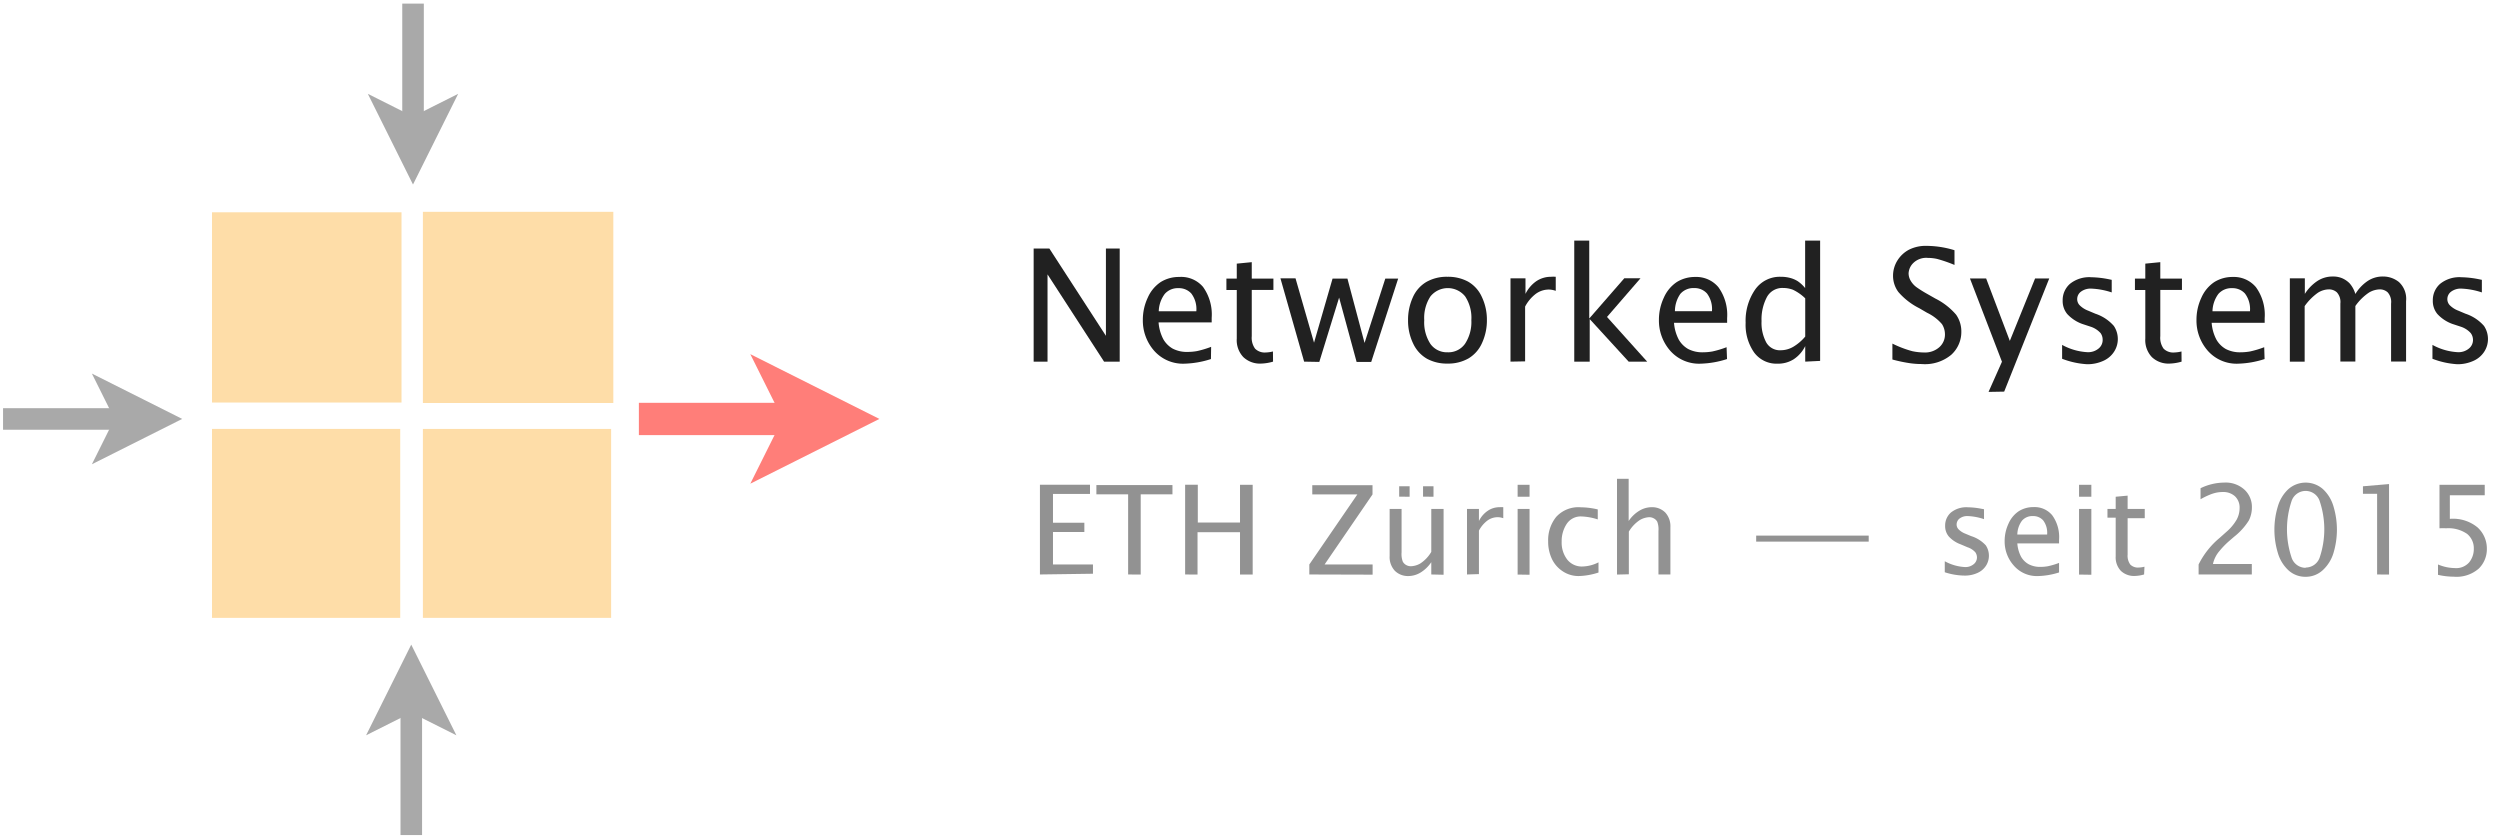 <svg id="Ebene_1" data-name="Ebene 1" xmlns="http://www.w3.org/2000/svg" xmlns:xlink="http://www.w3.org/1999/xlink" viewBox="0 0 270.16 90.53"><defs><style>.cls-1{fill:none;}.cls-2{clip-path:url(#clip-path);}.cls-3{fill:#fff;}.cls-4{fill:#212121;}.cls-5{fill:#929292;}.cls-6{fill:#a9a9a9;}.cls-7{fill:#ff7e79;}.cls-8{opacity:0.76;isolation:isolate;}.cls-9{clip-path:url(#clip-path-3);}.cls-10{clip-path:url(#clip-path-4);}.cls-11{fill:#fed28d;}.cls-12{clip-path:url(#clip-path-6);}.cls-13{clip-path:url(#clip-path-7);}.cls-14{clip-path:url(#clip-path-9);}.cls-15{clip-path:url(#clip-path-10);}.cls-16{clip-path:url(#clip-path-12);}.cls-17{clip-path:url(#clip-path-13);}</style><clipPath id="clip-path"><rect class="cls-1" x="-155.87" y="-59.92" width="595" height="448"/></clipPath><clipPath id="clip-path-3"><rect class="cls-1" x="45.13" y="46.08" width="21" height="21"/></clipPath><clipPath id="clip-path-4"><rect class="cls-1" x="44.13" y="44.08" width="23" height="25"/></clipPath><clipPath id="clip-path-6"><rect class="cls-1" x="22.13" y="46.08" width="23" height="21"/></clipPath><clipPath id="clip-path-7"><rect class="cls-1" x="21.13" y="44.08" width="24" height="25"/></clipPath><clipPath id="clip-path-9"><rect class="cls-1" x="22.13" y="22.08" width="22" height="22"/></clipPath><clipPath id="clip-path-10"><rect class="cls-1" x="21.13" y="21.08" width="24" height="25"/></clipPath><clipPath id="clip-path-12"><rect class="cls-1" x="45.13" y="22.08" width="22" height="22"/></clipPath><clipPath id="clip-path-13"><rect class="cls-1" x="44.13" y="21.08" width="24" height="25"/></clipPath></defs><title>Zeichenfläche 1</title><g class="cls-2"><rect class="cls-3" x="-155.87" y="-59.92" width="595" height="448.75"/><path class="cls-4" d="M111.7,39.08V26.86h1.7l6.11,9.43V26.86H121V39.08h-1.69l-6.11-9.43v9.43Z"/><path class="cls-4" d="M130.86,38.8a10.12,10.12,0,0,1-2.83.5,4.15,4.15,0,0,1-3.32-1.41,4.94,4.94,0,0,1-1.21-3.32,5.59,5.59,0,0,1,.53-2.4,3.91,3.91,0,0,1,1.4-1.69,3.69,3.69,0,0,1,2-.55A3.1,3.1,0,0,1,130,31a5.1,5.1,0,0,1,.94,3.34v.5h-5.74a4.64,4.64,0,0,0,.52,1.83,2.75,2.75,0,0,0,1,1,3.31,3.31,0,0,0,1.63.36,5.87,5.87,0,0,0,1-.09,10.34,10.34,0,0,0,1.53-.46Zm-5.64-5.16h4.06a2.79,2.79,0,0,0-.54-1.92,1.8,1.8,0,0,0-1.38-.58,1.87,1.87,0,0,0-1.49.62A3.27,3.27,0,0,0,125.22,33.63Z"/><path class="cls-4" d="M137.57,39.08a5,5,0,0,1-1.3.21,2.6,2.6,0,0,1-1.91-.7,2.66,2.66,0,0,1-.71-2V31.34h-1.12V30.11h1.12V28.49l1.62-.16v1.78h2.34v1.22h-2.34v5a2,2,0,0,0,.36,1.35,1.47,1.47,0,0,0,1.15.41,3.53,3.53,0,0,0,.78-.11Z"/><path class="cls-4" d="M140.93,39.08l-2.56-9H140l2,6.95L144,30.11h1.61l1.85,6.95,2.24-6.95h1.39l-2.91,9H146.6l-1.89-6.95-2.14,6.95Z"/><path class="cls-4" d="M156.43,39.29a4.49,4.49,0,0,1-2.22-.52,3.66,3.66,0,0,1-1.5-1.65,5.65,5.65,0,0,1-.55-2.52,5.86,5.86,0,0,1,.5-2.43,3.63,3.63,0,0,1,1.46-1.69,4.42,4.42,0,0,1,2.3-.57,4.55,4.55,0,0,1,2.22.52,3.59,3.59,0,0,1,1.49,1.65,5.69,5.69,0,0,1,.55,2.51,5.81,5.81,0,0,1-.51,2.44,3.66,3.66,0,0,1-1.46,1.69A4.4,4.4,0,0,1,156.43,39.29Zm0-1.22a2.2,2.2,0,0,0,1.88-.91A4.27,4.27,0,0,0,159,34.6a4.21,4.21,0,0,0-.67-2.57,2.41,2.41,0,0,0-3.75,0,4.24,4.24,0,0,0-.67,2.57,4.26,4.26,0,0,0,.67,2.57A2.19,2.19,0,0,0,156.43,38.07Z"/><path class="cls-4" d="M163.23,39.08v-9h1.62v1.68A3.6,3.6,0,0,1,166,30.4a2.83,2.83,0,0,1,1.6-.49,3.47,3.47,0,0,1,.52,0v1.52a2.32,2.32,0,0,0-.74-.14,2.39,2.39,0,0,0-1.41.46,4.15,4.15,0,0,0-1.16,1.38v5.92Z"/><path class="cls-4" d="M170.12,39.08V26h1.62v8.42l3.79-4.35h1.75l-3.62,4.18L178,39.08H176l-4.21-4.6v4.6Z"/><path class="cls-4" d="M186.63,38.8a10.12,10.12,0,0,1-2.83.5,4.15,4.15,0,0,1-3.32-1.41,4.94,4.94,0,0,1-1.21-3.32,5.61,5.61,0,0,1,.53-2.4,3.91,3.91,0,0,1,1.4-1.69,3.69,3.69,0,0,1,2-.55,3.1,3.1,0,0,1,2.5,1.11,5.09,5.09,0,0,1,.94,3.34v.5h-5.74a4.63,4.63,0,0,0,.52,1.83,2.74,2.74,0,0,0,1,1,3.31,3.31,0,0,0,1.63.36,5.87,5.87,0,0,0,1-.09,10.35,10.35,0,0,0,1.53-.46ZM181,33.63H185a2.79,2.79,0,0,0-.54-1.92,1.8,1.8,0,0,0-1.38-.58,1.87,1.87,0,0,0-1.49.62A3.27,3.27,0,0,0,181,33.63Z"/><path class="cls-4" d="M195.08,39.08V37.4a3.62,3.62,0,0,1-1.24,1.42,3.15,3.15,0,0,1-1.74.48,3,3,0,0,1-2.55-1.22,5.22,5.22,0,0,1-.91-3.2,5.93,5.93,0,0,1,1-3.55,3.25,3.25,0,0,1,2.79-1.42,3.85,3.85,0,0,1,1,.12,3,3,0,0,1,.83.35,3.72,3.72,0,0,1,.81.75V26h1.62v13Zm0-6.84a5,5,0,0,0-1.33-.93,3,3,0,0,0-1.06-.19,1.89,1.89,0,0,0-1.76,1,5.15,5.15,0,0,0-.57,2.58,4.48,4.48,0,0,0,.51,2.31,1.7,1.7,0,0,0,1.57.84,2.7,2.7,0,0,0,1.34-.37,5.05,5.05,0,0,0,1.3-1.11Z"/><path class="cls-4" d="M204.5,38.85V37.13a11.53,11.53,0,0,0,2.15.82,6.23,6.23,0,0,0,1.26.14,2.32,2.32,0,0,0,1.66-.57,1.82,1.82,0,0,0,.61-1.37,2.07,2.07,0,0,0-.32-1.12,4.9,4.9,0,0,0-1.61-1.23l-.84-.49a7.34,7.34,0,0,1-2.26-1.75,2.92,2.92,0,0,1-.58-1.76,3.1,3.1,0,0,1,.46-1.63A3.28,3.28,0,0,1,206.26,27a4,4,0,0,1,1.95-.43,10.41,10.41,0,0,1,3,.47v1.59a15.21,15.21,0,0,0-1.88-.65,4.74,4.74,0,0,0-1-.11,2,2,0,0,0-1.57.55,1.67,1.67,0,0,0-.51,1.13,1.58,1.58,0,0,0,.24.81,2.3,2.3,0,0,0,.65.7,12.92,12.92,0,0,0,1.12.7l.88.5A7.2,7.2,0,0,1,211.38,34a3.15,3.15,0,0,1,.57,1.86,3.33,3.33,0,0,1-1.09,2.48,4.44,4.44,0,0,1-3.2,1,9,9,0,0,1-1.26-.09A16,16,0,0,1,204.5,38.85Z"/><path class="cls-4" d="M214.89,42.35l1.45-3.26-3.46-9h1.75l2.56,6.75,2.73-6.75h1.53l-4.87,12.23Z"/><path class="cls-4" d="M222.84,38.77v-1.5a6.38,6.38,0,0,0,2.76.79,1.76,1.76,0,0,0,1.16-.38,1.18,1.18,0,0,0,.46-1A1.22,1.22,0,0,0,227,36a2.45,2.45,0,0,0-1.06-.69L225,35a4.08,4.08,0,0,1-1.6-1.06,2.19,2.19,0,0,1-.5-1.46,2.34,2.34,0,0,1,.78-1.8,3.32,3.32,0,0,1,2.32-.72,10.47,10.47,0,0,1,1.86.21l.34.07v1.36a8,8,0,0,0-2.17-.41,1.75,1.75,0,0,0-1.17.34,1,1,0,0,0-.39.8.94.94,0,0,0,.26.65,2.58,2.58,0,0,0,.92.59l.78.33a4.55,4.55,0,0,1,2,1.32,2.54,2.54,0,0,1,.43,1.42,2.5,2.5,0,0,1-.4,1.36,2.66,2.66,0,0,1-1.18,1,4.12,4.12,0,0,1-1.73.36A8.93,8.93,0,0,1,222.84,38.77Z"/><path class="cls-4" d="M235.75,39.08a5,5,0,0,1-1.3.21,2.6,2.6,0,0,1-1.91-.7,2.67,2.67,0,0,1-.71-2V31.34h-1.12V30.11h1.12V28.49l1.62-.16v1.78h2.34v1.22h-2.34v5a2,2,0,0,0,.36,1.35,1.46,1.46,0,0,0,1.15.41,3.54,3.54,0,0,0,.78-.11Z"/><path class="cls-4" d="M244.72,38.8a10.12,10.12,0,0,1-2.83.5,4.15,4.15,0,0,1-3.32-1.41,4.94,4.94,0,0,1-1.21-3.32,5.61,5.61,0,0,1,.53-2.4,3.91,3.91,0,0,1,1.4-1.69,3.69,3.69,0,0,1,2-.55,3.1,3.1,0,0,1,2.5,1.11,5.09,5.09,0,0,1,.94,3.34v.5H239a4.63,4.63,0,0,0,.52,1.83,2.74,2.74,0,0,0,1,1,3.31,3.31,0,0,0,1.63.36,5.87,5.87,0,0,0,1-.09,10.35,10.35,0,0,0,1.53-.46Zm-5.64-5.16h4.06a2.79,2.79,0,0,0-.54-1.92,1.8,1.8,0,0,0-1.38-.58,1.87,1.87,0,0,0-1.49.62A3.27,3.27,0,0,0,239.09,33.63Z"/><path class="cls-4" d="M247.45,39.08v-9h1.62v1.68a4.7,4.7,0,0,1,1.26-1.33,3,3,0,0,1,1.78-.55,2.52,2.52,0,0,1,1,.19,2.59,2.59,0,0,1,.79.54,3,3,0,0,1,.63,1.16,4.52,4.52,0,0,1,1.25-1.35,2.93,2.93,0,0,1,1.74-.54,2.73,2.73,0,0,1,1.72.6,2.46,2.46,0,0,1,.77,2.06v6.53h-1.62V32.81a1.56,1.56,0,0,0-.37-1.22,1.25,1.25,0,0,0-.84-.32,2.39,2.39,0,0,0-1.2.36,5.61,5.61,0,0,0-1.45,1.44v6h-1.62V32.81a1.56,1.56,0,0,0-.38-1.22,1.28,1.28,0,0,0-.86-.32,2.29,2.29,0,0,0-1.18.36,6,6,0,0,0-1.44,1.45v6Z"/><path class="cls-4" d="M262.86,38.77v-1.5a6.38,6.38,0,0,0,2.76.79,1.76,1.76,0,0,0,1.16-.38,1.18,1.18,0,0,0,.46-1A1.22,1.22,0,0,0,267,36a2.45,2.45,0,0,0-1.06-.69L265,35a4.08,4.08,0,0,1-1.6-1.06,2.19,2.19,0,0,1-.5-1.46,2.34,2.34,0,0,1,.78-1.8,3.32,3.32,0,0,1,2.32-.72,10.47,10.47,0,0,1,1.86.21l.34.07v1.36a8,8,0,0,0-2.17-.41,1.75,1.75,0,0,0-1.17.34,1,1,0,0,0-.39.8.94.94,0,0,0,.26.65,2.58,2.58,0,0,0,.92.59l.78.33a4.55,4.55,0,0,1,2,1.32,2.54,2.54,0,0,1,.43,1.42,2.5,2.5,0,0,1-.4,1.36,2.66,2.66,0,0,1-1.18,1,4.12,4.12,0,0,1-1.73.36A8.93,8.93,0,0,1,262.86,38.77Z"/><path class="cls-5" d="M112.38,62.08v-9.7h5.41v1h-4v3.11h3.39v1h-3.39v3.51h4.32v1Zm9.53,0V53.42h-3.43v-1h8.22v1h-3.43v8.67Zm6.16,0v-9.7h1.37v4.09H134V52.39h1.37v9.7H134V57.51h-4.59v4.58Zm13.42,0V61l5.19-7.57h-4.87v-1h6.51v1L143.14,61h5.19v1.1Zm13.18,0V60.75a3.75,3.75,0,0,1-1.14,1.11,2.57,2.57,0,0,1-1.34.39,2,2,0,0,1-1.46-.57,2.18,2.18,0,0,1-.56-1.6V55h1.29v4.69a2.35,2.35,0,0,0,.13,1,.92.92,0,0,0,.37.37,1,1,0,0,0,.51.13,2.19,2.19,0,0,0,1-.29,3.8,3.8,0,0,0,1.2-1.26V55H156v7.11Zm-3.47-8.41V52.55h1.13v1.13Zm2.58,0V52.55h1.13v1.13Zm4.75,8.41V55h1.29V56.3a2.85,2.85,0,0,1,.95-1.1,2.24,2.24,0,0,1,1.27-.39,2.74,2.74,0,0,1,.41,0V56a1.84,1.84,0,0,0-.59-.11,1.89,1.89,0,0,0-1.12.36,3.29,3.29,0,0,0-.92,1.09v4.7ZM164,53.68V52.39h1.29v1.29Zm0,8.41V55h1.29v7.11Zm8.74-.22a7.44,7.44,0,0,1-2.14.38,3.07,3.07,0,0,1-1.72-.51,3.27,3.27,0,0,1-1.18-1.35,4.37,4.37,0,0,1-.4-1.89,4,4,0,0,1,.86-2.63,3.23,3.23,0,0,1,2.66-1.05,8.36,8.36,0,0,1,1.84.23v1.08a6.45,6.45,0,0,0-1.75-.32,1.81,1.81,0,0,0-1.61.81,3.37,3.37,0,0,0-.54,1.92,3,3,0,0,0,.61,1.94,2,2,0,0,0,1.58.74,4.06,4.06,0,0,0,1.79-.45Zm2,.22V51.74H176V56.3a3.69,3.69,0,0,1,1.14-1.1,2.58,2.58,0,0,1,1.35-.39,2,2,0,0,1,1.46.57,2.18,2.18,0,0,1,.56,1.59v5.11h-1.29v-4.7a2.36,2.36,0,0,0-.13-1,.9.9,0,0,0-.37-.36,1,1,0,0,0-.5-.13,2.2,2.2,0,0,0-1,.3,3.8,3.8,0,0,0-1.2,1.26v4.61Z"/><rect class="cls-6" x="43.47" y="0.39" width="2.33" height="13.37"/><polygon class="cls-6" points="39.75 10.14 44.63 19.94 49.51 10.14 44.63 12.59 39.75 10.14"/><rect class="cls-6" x="43.28" y="75.84" width="2.33" height="14.4"/><polygon class="cls-6" points="49.32 79.46 44.44 69.66 39.56 79.46 44.44 77.01 49.32 79.46"/><rect class="cls-6" x="0.33" y="44.11" width="13.19" height="2.33"/><polygon class="cls-6" points="9.93 50.17 19.69 45.27 9.93 40.37 12.37 45.27 9.93 50.17"/><rect class="cls-7" x="69.04" y="43.53" width="17.28" height="3.49"/><polygon class="cls-7" points="81.08 52.27 95.03 45.27 81.08 38.27 84.57 45.27 81.08 52.27"/></g><g class="cls-2"><g class="cls-8"><g class="cls-9"><g class="cls-10"><rect class="cls-11" x="45.7" y="46.35" width="20.34" height="20.42"/></g></g></g></g><g class="cls-2"><g class="cls-8"><g class="cls-12"><g class="cls-13"><rect class="cls-11" x="22.91" y="46.35" width="20.34" height="20.42"/></g></g></g></g><g class="cls-2"><g class="cls-8"><g class="cls-14"><g class="cls-15"><rect class="cls-11" x="22.91" y="22.94" width="20.48" height="20.56"/></g></g></g></g><g class="cls-2"><g class="cls-8"><g class="cls-16"><g class="cls-17"><rect class="cls-11" x="45.7" y="22.89" width="20.58" height="20.66"/></g></g></g><path class="cls-5" d="M210.16,61.84V60.65a5.07,5.07,0,0,0,2.19.63,1.4,1.4,0,0,0,.92-.3.94.94,0,0,0,.37-.75,1,1,0,0,0-.18-.55,1.94,1.94,0,0,0-.84-.54l-.75-.32a3.24,3.24,0,0,1-1.27-.84,1.74,1.74,0,0,1-.4-1.16,1.86,1.86,0,0,1,.62-1.43,2.64,2.64,0,0,1,1.84-.57,8.3,8.3,0,0,1,1.47.16l.27.05V56.1a6.32,6.32,0,0,0-1.72-.33,1.38,1.38,0,0,0-.93.27.82.82,0,0,0-.31.64.75.75,0,0,0,.21.52,2.06,2.06,0,0,0,.73.47l.62.26a3.61,3.61,0,0,1,1.59,1,2,2,0,0,1,.34,1.13,2,2,0,0,1-.32,1.08,2.1,2.1,0,0,1-.93.78,3.26,3.26,0,0,1-1.37.28A7.08,7.08,0,0,1,210.16,61.84Z"/><path class="cls-5" d="M222.51,61.86a8,8,0,0,1-2.24.39,3.29,3.29,0,0,1-2.64-1.12,3.91,3.91,0,0,1-1-2.64,4.43,4.43,0,0,1,.42-1.91,3.1,3.1,0,0,1,1.11-1.34,2.93,2.93,0,0,1,1.61-.44,2.46,2.46,0,0,1,2,.88,4,4,0,0,1,.74,2.65v.39H218a3.66,3.66,0,0,0,.41,1.45,2.18,2.18,0,0,0,.81.8,2.63,2.63,0,0,0,1.29.29,4.62,4.62,0,0,0,.79-.07,8.08,8.08,0,0,0,1.21-.36ZM218,57.76h3.22a2.21,2.21,0,0,0-.43-1.53,1.42,1.42,0,0,0-1.09-.46,1.48,1.48,0,0,0-1.19.49A2.59,2.59,0,0,0,218,57.76Z"/><path class="cls-5" d="M224.67,53.68V52.39H226v1.29Zm0,8.41V55H226v7.11Z"/><path class="cls-5" d="M231.7,62.08a4,4,0,0,1-1,.16,2.06,2.06,0,0,1-1.51-.55,2.12,2.12,0,0,1-.56-1.58V55.94h-.89V55h.89V53.68l1.29-.12V55h1.85v1h-1.85v3.94a1.6,1.6,0,0,0,.29,1.07,1.16,1.16,0,0,0,.91.32,2.8,2.8,0,0,0,.62-.09Z"/><path class="cls-5" d="M237.59,62.08V61a8.84,8.84,0,0,1,2.27-2.87l.74-.66a5.14,5.14,0,0,0,1.11-1.33,2.64,2.64,0,0,0,.31-1.23,1.67,1.67,0,0,0-.5-1.28,1.87,1.87,0,0,0-1.33-.46,3.39,3.39,0,0,0-.69.07,4.22,4.22,0,0,0-.7.22,8.24,8.24,0,0,0-1,.49V52.76a5.93,5.93,0,0,1,2.56-.61,3,3,0,0,1,2.19.77,2.54,2.54,0,0,1,.8,1.91,3.12,3.12,0,0,1-.33,1.41A6.87,6.87,0,0,1,241.43,58l-.5.43a9,9,0,0,0-1.09,1.12,3.17,3.17,0,0,0-.7,1.4h4.2v1.13Z"/><path class="cls-5" d="M249.16,62.33a2.69,2.69,0,0,1-1.86-.7,4.11,4.11,0,0,1-1.15-1.89,8.65,8.65,0,0,1,0-5,4.1,4.1,0,0,1,1.15-1.89,2.83,2.83,0,0,1,3.72,0,4.09,4.09,0,0,1,1.15,1.89,8.7,8.7,0,0,1,0,5A4.13,4.13,0,0,1,251,61.62,2.68,2.68,0,0,1,249.16,62.33Zm0-1a1.6,1.6,0,0,0,1.53-1.13,9.56,9.56,0,0,0,0-6,1.6,1.6,0,0,0-3.07,0,9.62,9.62,0,0,0,0,6A1.6,1.6,0,0,0,249.16,61.36Z"/><path class="cls-5" d="M256.88,62.08V53.36h-1.53v-.81l2.82-.24v9.78Z"/><path class="cls-5" d="M263.46,62.12V61a4.89,4.89,0,0,0,1.83.39,1.86,1.86,0,0,0,1.54-.62,2.3,2.3,0,0,0,.5-1.49,2,2,0,0,0-.73-1.59,3.55,3.55,0,0,0-2.27-.6,5.76,5.76,0,0,0-.71,0V52.39h4.89v1.13h-3.77v2.55a4.16,4.16,0,0,1,3,.93,3.09,3.09,0,0,1,1,2.3,2.94,2.94,0,0,1-.87,2.14,3.65,3.65,0,0,1-2.71.88A7.88,7.88,0,0,1,263.46,62.12Z"/><rect class="cls-5" x="189.78" y="57.88" width="12.16" height="0.65"/></g></svg>